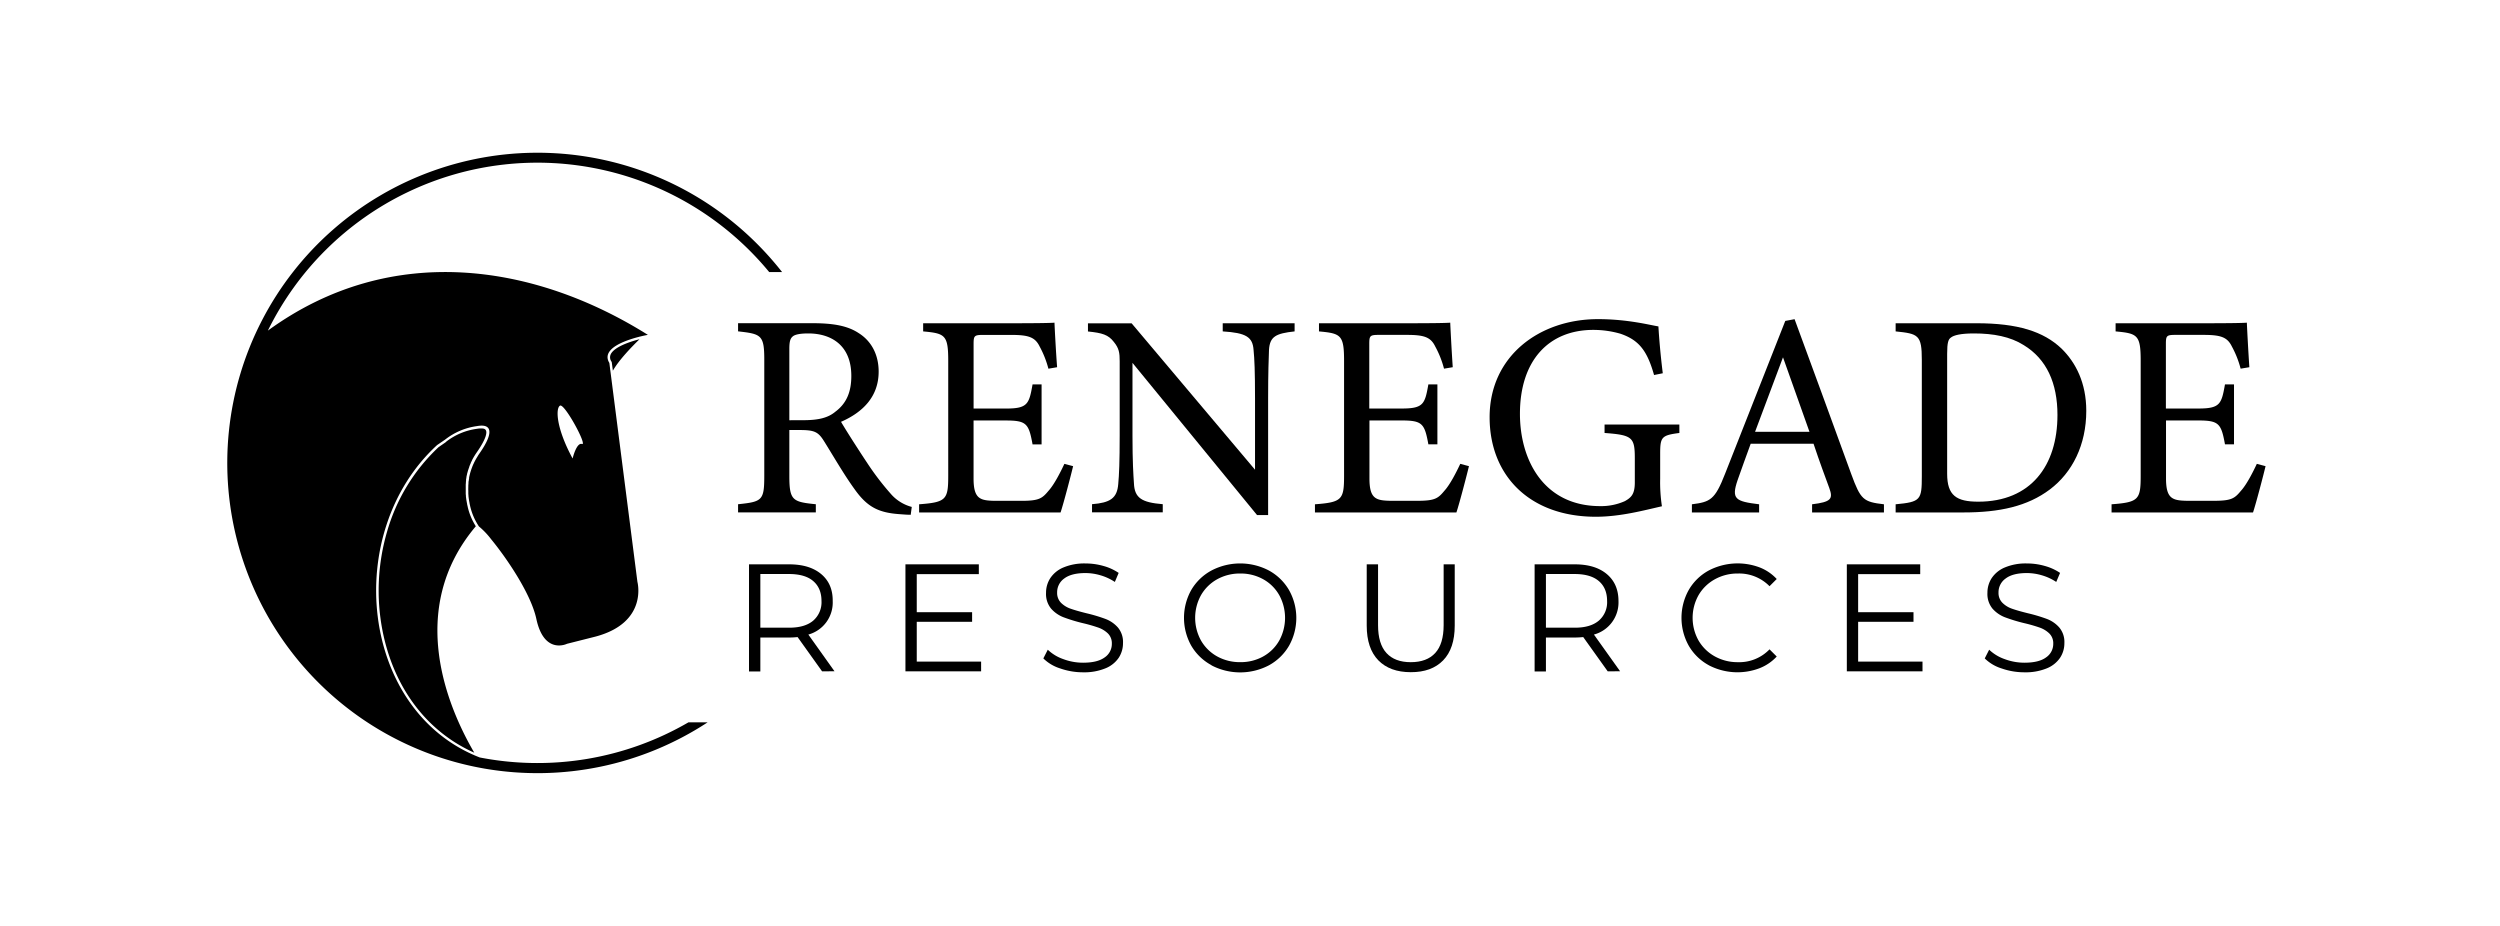 <svg id="be24b756-43f4-44d1-82b7-cae34b277519" data-name="Layer 1" xmlns="http://www.w3.org/2000/svg" viewBox="0 0 996.75 369.14"><path d="M178,176.08c-.29.24-.78.58-1.62,1.15l-1.52,1.05A74,74,0,0,0,154.32,212a83.8,83.8,0,0,0-1.88,39.09c4.38,22.9,17.66,40.58,36.65,49-10.44-17.84-27.36-57.11.62-90.27a24.63,24.63,0,0,1-3.27-7.89v-.06c-.08-.29-.14-.59-.21-.89l0-.11c-.07-.31-.13-.62-.18-.94-.13-.69-.22-1.36-.29-2l0-.13v-.07c0-.26-.05-.52-.07-.77l0-.27,0-.76v-.25c0-.67,0-1.34,0-2v-.28c0-.24,0-.48.05-.72s0-.24,0-.35.05-.46.08-.69v-.06l0-.28c0-.26.08-.53.13-.8v-.07l0-.15c.06-.33.13-.67.21-1l.05-.18,0-.1c.07-.24.13-.49.2-.74s.07-.23.1-.35.14-.47.22-.69l.12-.37.27-.73,0-.1.07-.2c.14-.34.28-.68.43-1l.06-.13,0-.07c.12-.27.25-.54.39-.82l.14-.26,0-.09.37-.68.21-.37c.13-.23.27-.47.42-.7l.06-.11.14-.22c.21-.33.43-.66.67-1,4.26-6.1,4-8.19,3.64-8.81s-.92-.74-2-.74a9.61,9.61,0,0,0-1.59.15,25.53,25.53,0,0,0-12.32,5.2Z"/><path d="M191.5,302.14h0l-.17-.25Z"/><path d="M301.73,97.1A123.68,123.68,0,1,0,282.12,288h-7.64a119.87,119.87,0,0,1-83.21,14c-47.77-18.56-55-89.64-17-124.55l3.19-2.18a26.38,26.38,0,0,1,12.76-5.39c5.52-1,7.13,2.07.92,10.94h0c-.23.32-.44.64-.65,1l-.19.32-.41.67c-.06.12-.13.24-.2.36s-.24.43-.35.65l-.18.34c-.13.26-.25.53-.37.79l-.1.19c-.14.33-.28.65-.41,1,0,.1-.07.19-.11.29s-.17.46-.25.7l-.12.35c-.07.22-.14.43-.2.65l-.11.35c-.06.24-.13.48-.18.71a2.68,2.68,0,0,0-.07.27c-.08.33-.15.65-.21,1a1.55,1.55,0,0,1,0,.21c0,.26-.09.51-.12.77s0,.22-.05.33-.06.44-.08.66l0,.33-.06.7c0,.09,0,.17,0,.26,0,.65-.05,1.29,0,1.93,0,.08,0,.16,0,.24l0,.73c0,.08,0,.17,0,.25l.06.75a1.36,1.36,0,0,1,0,.2c.07.64.16,1.28.27,1.91v0c.05.3.11.6.17.9l0,.11c.06.29.13.58.2.86v.06a24.52,24.52,0,0,0,3.52,8.22,31,31,0,0,1,4.85,5.08c6.24,7.59,15.9,21.76,18.06,31.83,3.1,14.41,12.22,9.89,12.22,9.89l11.39-2.88c21.05-5.62,16.68-21.8,16.68-21.8l-11.19-87.3c-4.72-7.72,15.36-11.19,15.36-11.19-44.42-27.91-101.93-37.81-151.51-1.69a119.72,119.72,0,0,1,199.87-23.36h5.14A125.38,125.38,0,0,0,301.73,97.1Zm-78.46,64.63c1.77-1.07,11,16,8.78,15.29s-3.75,5.78-3.75,5.78C221.7,170.64,221.49,162.8,223.27,161.73Z"/><path d="M243.47,141.31a2.9,2.9,0,0,0,.32,2.85,1,1,0,0,1,.14.4l.42,3.24c2.45-4.3,7.47-9.49,10.63-12.55C250.64,136.36,244.76,138.46,243.47,141.31Z"/><path d="M363.1,205.24c-1.51,0-2.79-.12-4.3-.23-8.47-.58-13-2.79-18.1-10-4.29-5.92-8.47-13.23-12.18-19.15-2.32-3.71-3.83-4.41-9.75-4.41h-4.06v18.22c0,9.86,1.27,10.44,10.56,11.37v3.25h-31v-3.25c9.64-1,10.45-1.51,10.45-11.37v-46.3c0-9.87-1.28-10.21-10.45-11.26v-3.25h29.59c8.48,0,14.16,1.05,18.57,4,4.76,3,7.89,8.24,7.89,15.32,0,10-6.38,16.24-15,20,2.09,3.59,7.08,11.37,10.56,16.59a107,107,0,0,0,9.17,12,16.68,16.68,0,0,0,8.47,5.34Zm-42.82-37.71c6,0,9.86-.93,12.76-3.37,4.53-3.36,6.38-8,6.38-14.27,0-12.42-8.23-16.95-17.17-16.95-3.36,0-5.34.47-6.15,1.17-1,.81-1.39,2-1.39,5v28.44Z"/><path d="M427.85,185.86c-.7,3-3.83,15-5,18.45h-56.4v-3.25c10.8-.81,11.61-1.85,11.61-11.37V143.85c0-10.33-1.28-10.91-10-11.72v-3.25H403.6c10.91,0,15.43-.11,16.82-.23.12,2.9.58,11.61,1.05,17.76L418,147a39,39,0,0,0-3.48-8.82c-1.86-3.83-4.53-4.65-11.49-4.65H392c-3.59,0-3.83.35-3.83,3.72v25.64H401c8.71,0,9.29-1.74,10.68-9.63h3.6v23.91h-3.6c-1.51-8.36-2.44-9.52-10.79-9.52H388.16v23.09c0,8.13,2.56,8.82,8.36,8.94h10.79c7.08,0,8.24-1,10.79-4.06,2.21-2.44,4.64-7.2,6.27-10.68Z"/><path d="M516.16,132.13c-7.43.81-9.86,2-10.21,7.31-.12,3.72-.35,8.59-.35,19.38v46.54h-4.41l-49.67-60.69v29c0,10.44.35,15.66.58,19,.24,5.92,3.14,7.66,11.49,8.35v3.25h-28.2v-3.25c7.2-.58,10-2.32,10.45-8,.35-3.71.58-8.93.58-19.49V144c0-3.25-.23-5.11-2.32-7.66-2.21-2.9-4.65-3.6-10.33-4.18v-3.25h17.41l49.2,58.37V158.82c0-10.79-.23-15.78-.58-19.26-.35-5.22-3-6.85-12.3-7.43v-3.25h28.66Z"/><path d="M585.67,185.86c-.7,3-3.83,15-5,18.45h-56.4v-3.25c10.79-.81,11.61-1.85,11.61-11.37V143.85c0-10.33-1.28-10.91-10-11.72v-3.25h35.51c10.9,0,15.43-.11,16.82-.23.12,2.9.58,11.61,1,17.76l-3.48.58a38.51,38.51,0,0,0-3.49-8.82c-1.85-3.83-4.52-4.65-11.48-4.65h-11c-3.6,0-3.83.35-3.83,3.72v25.64h12.88c8.71,0,9.29-1.74,10.68-9.63h3.6v23.91h-3.6c-1.51-8.36-2.44-9.52-10.79-9.52H546v23.09c0,8.13,2.55,8.82,8.36,8.94h10.79c7.08,0,8.24-1,10.79-4.06,2.21-2.44,4.64-7.2,6.27-10.68Z"/><path d="M669.57,172.63c-7.2.93-7.66,1.63-7.66,8.47v9.75a63.61,63.61,0,0,0,.7,11c-7.2,1.63-16.6,4.18-26.35,4.18-26.34,0-42.35-16.36-42.35-39.69,0-24.48,20-39.1,43.17-39.1,11.83,0,20.54,2.32,24.13,2.9.24,4.29.82,11.37,1.74,18.68l-3.48.7c-2.78-9.87-6.15-14-13.46-16.48a39,39,0,0,0-10.79-1.51C617.47,131.55,606,143.74,606,165c0,18.45,9.51,36.79,32,36.79a23.2,23.2,0,0,0,9.86-2c2.44-1.4,3.94-2.67,3.94-7.43v-9.52c0-8.47-.92-9.4-12.06-10.21v-3.36h29.82Z"/><path d="M722.48,204.31v-3.25c7.55-.93,8.47-2.09,6.85-6.5s-3.83-10.32-6.27-17.64H698c-1.86,5.23-3.6,9.75-5.22,14.51-2.56,7.54-.93,8.47,8.58,9.63v3.25h-26.8v-3.25c7.31-.93,9.17-1.74,13.23-12.18l24-60.93,3.71-.69c7.31,19.84,15.32,41.77,22.63,61.85,3.71,10.1,4.76,11,13,11.95v3.25Zm-11.6-61.85c-3.71,10-7.66,20.54-11.14,29.71h21.7Z"/><path d="M788.05,128.88c16.36,0,26.69,3.25,33.88,10.1,5.69,5.57,9.87,13.69,9.87,24.83,0,13.58-5.57,24.6-14.51,31.33s-20.07,9.17-34.35,9.17H755.79v-3.25c10-.93,10.44-1.74,10.44-11.25V143.5c0-10-1.39-10.44-10.44-11.37v-3.25Zm-11.72,60c0,8.7,3.71,11.14,12.41,11.14,20.89,0,31.57-14.28,31.57-34.58,0-12.65-4.29-22.28-13.46-27.85-5.34-3.37-12.07-4.65-19.85-4.65-5.22,0-8,.7-9.16,1.63-1.05.7-1.51,2-1.51,6.5Z"/><path d="M903.28,185.86c-.7,3-3.83,15-5,18.45h-56.4v-3.25c10.8-.81,11.61-1.85,11.61-11.37V143.85c0-10.33-1.28-10.91-10-11.72v-3.25H879c10.91,0,15.43-.11,16.82-.23.12,2.9.58,11.61,1,17.76l-3.48.58a39,39,0,0,0-3.48-8.82c-1.86-3.83-4.53-4.65-11.49-4.65h-11c-3.59,0-3.83.35-3.83,3.72v25.64h12.88c8.71,0,9.29-1.74,10.68-9.63h3.6v23.91h-3.6c-1.51-8.36-2.44-9.52-10.79-9.52H863.59v23.09c0,8.13,2.56,8.82,8.36,8.94h10.79c7.08,0,8.24-1,10.79-4.06,2.21-2.44,4.64-7.2,6.27-10.68Z"/><path d="M327.77,267.67,318,254a31.48,31.48,0,0,1-3.41.18H303.15v13.53h-4.52V225h16q8.16,0,12.8,3.9T332,239.63A13.24,13.24,0,0,1,322.29,253l10.42,14.63Zm-3.59-20.18a9.68,9.68,0,0,0,3.35-7.86c0-3.45-1.12-6.11-3.35-8s-5.47-2.77-9.7-2.77H303.15v21.4h11.33Q320.82,250.3,324.18,247.49Z"/><path d="M391.17,263.77v3.9H361V225h29.26v3.9H365.51v15.18h22.07v3.84H365.51v15.85Z"/><path d="M422.72,266.51a16.66,16.66,0,0,1-6.74-4l1.77-3.47a16.88,16.88,0,0,0,6.16,3.74,22.38,22.38,0,0,0,7.92,1.44q5.73,0,8.6-2.11a6.47,6.47,0,0,0,2.86-5.45,5.5,5.5,0,0,0-1.55-4.09,10.64,10.64,0,0,0-3.81-2.34,61.82,61.82,0,0,0-6.28-1.8,65.71,65.71,0,0,1-7.68-2.35,12.63,12.63,0,0,1-4.91-3.44,9.18,9.18,0,0,1-2-6.28,10.59,10.59,0,0,1,1.71-5.88,11.64,11.64,0,0,1,5.24-4.24,21.4,21.4,0,0,1,8.78-1.59,25.91,25.91,0,0,1,7.16,1,20.38,20.38,0,0,1,6.06,2.77l-1.52,3.6a21,21,0,0,0-5.73-2.65,21.34,21.34,0,0,0-6-.89c-3.74,0-6.56.73-8.45,2.17a6.7,6.7,0,0,0-2.83,5.58,5.57,5.57,0,0,0,1.55,4.11,10.18,10.18,0,0,0,3.91,2.38q2.34.82,6.3,1.8a63.5,63.5,0,0,1,7.59,2.28,12.5,12.5,0,0,1,4.91,3.42,9,9,0,0,1,2,6.18,10.58,10.58,0,0,1-1.73,5.89,11.63,11.63,0,0,1-5.34,4.2,22.21,22.21,0,0,1-8.84,1.56A27.27,27.27,0,0,1,422.72,266.51Z"/><path d="M483,265.2a20.68,20.68,0,0,1-8.05-7.77,22.74,22.74,0,0,1,0-22.19,20.68,20.68,0,0,1,8.05-7.77,24.66,24.66,0,0,1,22.92,0,20.79,20.79,0,0,1,8,7.77,22.65,22.65,0,0,1,0,22.25,20.79,20.79,0,0,1-8,7.77,24.66,24.66,0,0,1-22.92,0Zm20.63-3.47a16.52,16.52,0,0,0,6.4-6.34,18.83,18.83,0,0,0,0-18.11,16.52,16.52,0,0,0-6.4-6.34,18.42,18.42,0,0,0-9.14-2.28,18.66,18.66,0,0,0-9.18,2.28,16.82,16.82,0,0,0-6.46,6.34,18.69,18.69,0,0,0,0,18.11,16.82,16.82,0,0,0,6.46,6.34A18.66,18.66,0,0,0,494.5,264,18.42,18.42,0,0,0,503.64,261.73Z"/><path d="M549.55,263.28q-4.63-4.75-4.64-13.84V225h4.52v24.26q0,7.44,3.35,11.1t9.69,3.65q6.4,0,9.75-3.65t3.36-11.1V225H580v24.44q0,9.09-4.61,13.84T562.47,268Q554.18,268,549.55,263.28Z"/><path d="M641,267.67,631.23,254a31.21,31.21,0,0,1-3.41.18H616.36v13.53h-4.51V225h16q8.17,0,12.8,3.9t4.64,10.73A13.26,13.26,0,0,1,635.5,253l10.43,14.63Zm-3.6-20.18a9.65,9.65,0,0,0,3.35-7.86c0-3.45-1.11-6.11-3.35-8s-5.47-2.77-9.69-2.77H616.36v21.4H627.7C631.92,250.3,635.16,249.36,637.39,247.49Z"/><path d="M681.31,265.23a20.55,20.55,0,0,1-8-7.77,22.79,22.79,0,0,1,0-22.25,20.5,20.5,0,0,1,8-7.77,24.89,24.89,0,0,1,20.24-1.22,18.28,18.28,0,0,1,6.83,4.63l-2.87,2.87a17,17,0,0,0-12.61-5.06,18.58,18.58,0,0,0-9.21,2.31,17,17,0,0,0-6.49,6.34,18.5,18.5,0,0,0,0,18.05,17,17,0,0,0,6.49,6.34,18.58,18.58,0,0,0,9.21,2.31,16.72,16.72,0,0,0,12.61-5.12l2.87,2.87a18.42,18.42,0,0,1-6.86,4.66,24.7,24.7,0,0,1-20.24-1.19Z"/><path d="M766.5,263.77v3.9H736.33V225h29.26v3.9H740.84v15.18h22.07v3.84H740.84v15.85Z"/><path d="M798.05,266.51a16.61,16.61,0,0,1-6.73-4l1.76-3.47a17,17,0,0,0,6.16,3.74,22.39,22.39,0,0,0,7.93,1.44c3.81,0,6.68-.7,8.59-2.11a6.48,6.48,0,0,0,2.87-5.45,5.46,5.46,0,0,0-1.56-4.09,10.56,10.56,0,0,0-3.81-2.34,61.06,61.06,0,0,0-6.28-1.8,65.71,65.71,0,0,1-7.68-2.35,12.7,12.7,0,0,1-4.91-3.44,9.18,9.18,0,0,1-2-6.28,10.59,10.59,0,0,1,1.71-5.88,11.69,11.69,0,0,1,5.24-4.24,21.4,21.4,0,0,1,8.78-1.59,25.8,25.8,0,0,1,7.16,1,20.56,20.56,0,0,1,6.07,2.77l-1.53,3.6a20.73,20.73,0,0,0-5.73-2.65,21.34,21.34,0,0,0-6-.89c-3.74,0-6.55.73-8.44,2.17a6.71,6.71,0,0,0-2.84,5.58,5.54,5.54,0,0,0,1.56,4.11,10.07,10.07,0,0,0,3.9,2.38c1.56.55,3.67,1.15,6.31,1.8a63.5,63.5,0,0,1,7.59,2.28,12.46,12.46,0,0,1,4.9,3.42,9,9,0,0,1,2,6.18,10.51,10.51,0,0,1-1.74,5.89,11.65,11.65,0,0,1-5.33,4.2,22.24,22.24,0,0,1-8.84,1.56A27.37,27.37,0,0,1,798.05,266.51Z"/></svg>